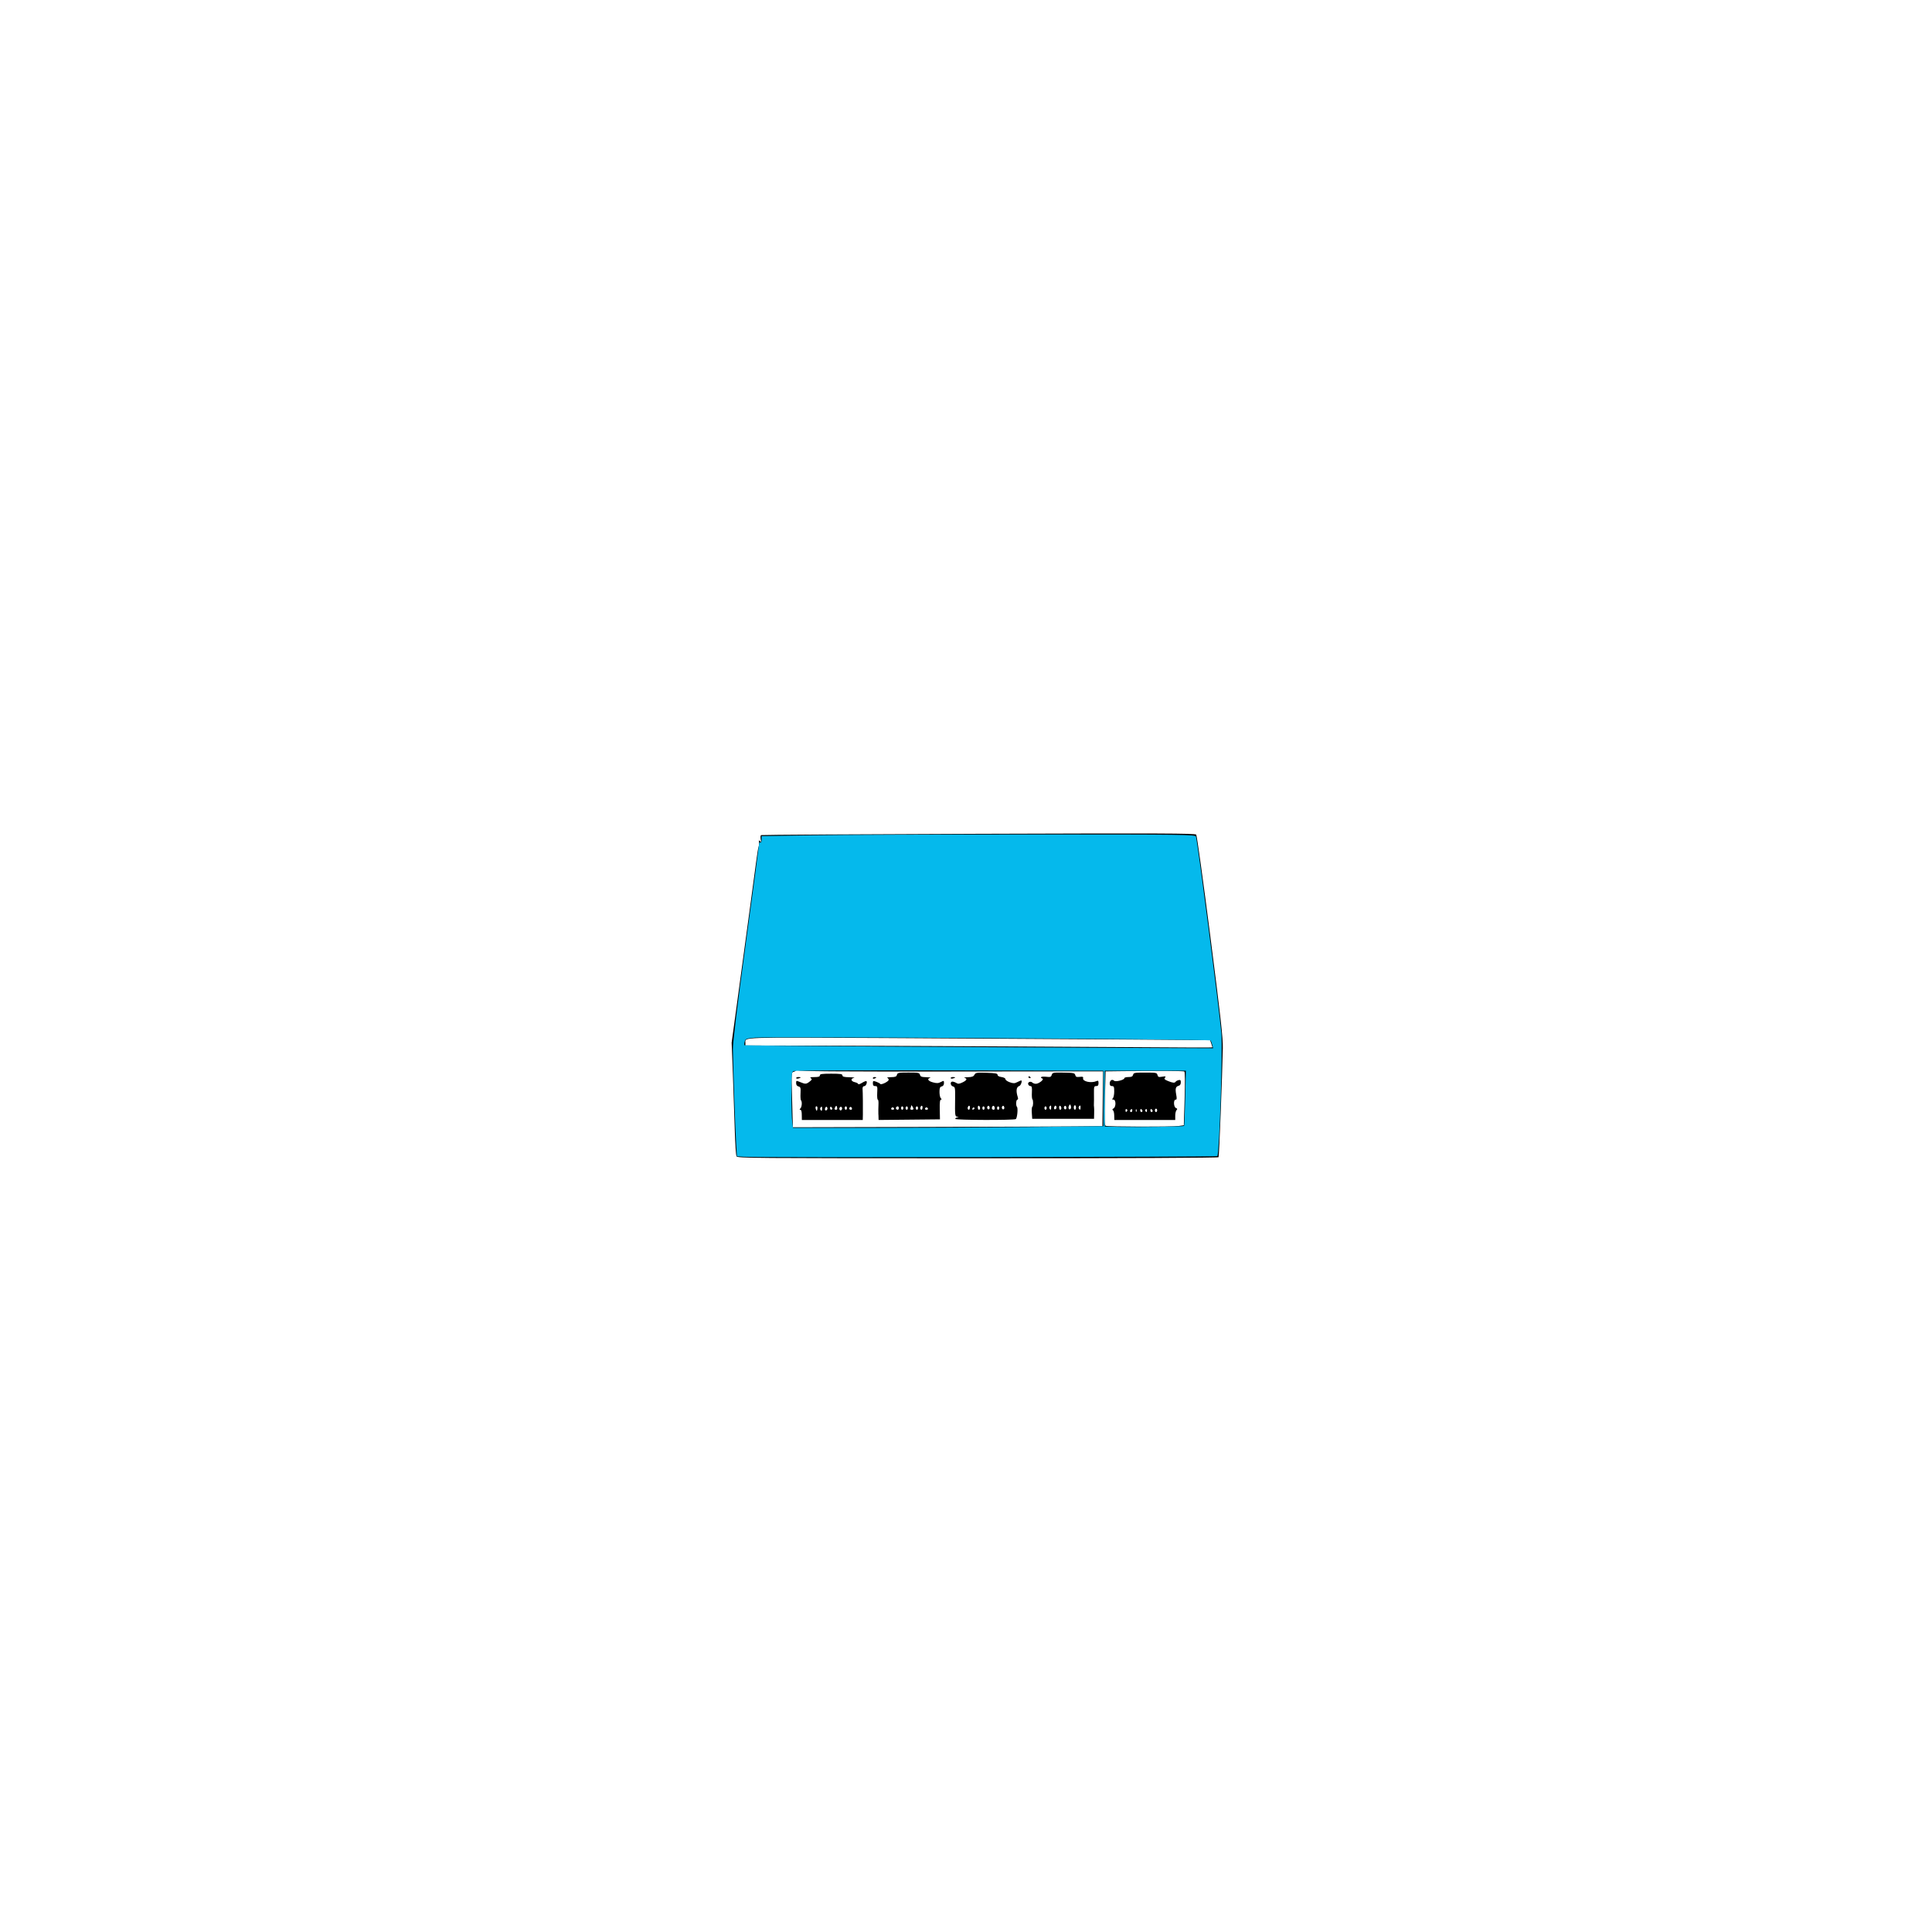 <?xml version="1.0" encoding="UTF-8" standalone="no"?>
<svg
   xmlns:dc="http://purl.org/dc/elements/1.1/"
   xmlns:cc="http://creativecommons.org/ns#"
   xmlns:rdf="http://www.w3.org/1999/02/22-rdf-syntax-ns#"
   xmlns:svg="http://www.w3.org/2000/svg"
   xmlns="http://www.w3.org/2000/svg"
   xmlns:sodipodi="http://sodipodi.sourceforge.net/DTD/sodipodi-0.dtd"
   xmlns:inkscape="http://www.inkscape.org/namespaces/inkscape"
   width="50mm"
   height="50mm"
   viewBox="0 0 50 50"
   version="1.1"
   id="svg8"
   inkscape:version="1.0.1 (0767f8302a, 2020-10-17)"
   sodipodi:docname="switch-connected.svg">
  <defs
     id="defs2" />
  <sodipodi:namedview
     id="base"
     pagecolor="#ffffff"
     bordercolor="#666666"
     borderopacity="1.0"
     inkscape:pageopacity="0.0"
     inkscape:pageshadow="2"
     inkscape:zoom="11.2"
     inkscape:cx="110.85073"
     inkscape:cy="98.121936"
     inkscape:document-units="mm"
     inkscape:current-layer="layer1"
     inkscape:document-rotation="0"
     showgrid="false"
     inkscape:window-width="1848"
     inkscape:window-height="1016"
     inkscape:window-x="72"
     inkscape:window-y="27"
     inkscape:window-maximized="1"
     inkscape:snap-center="false" />
  <g
     inkscape:label="Layer 1"
     inkscape:groupmode="layer"
     id="layer1">
    <path
       style="fill:#000000;stroke-width:0.029"
       d="m 19.061,29.925 c -0.015,-0.028 -0.035,-0.334 -0.045,-0.679 -0.01,-0.345 -0.032,-0.996 -0.049,-1.445 l -0.032,-0.817 0.106,-0.774 c 0.058,-0.426 0.138,-1.01 0.176,-1.299 0.039,-0.289 0.123,-0.913 0.188,-1.387 0.065,-0.474 0.138,-1.019 0.163,-1.212 0.025,-0.193 0.053,-0.37 0.063,-0.394 0.01,-0.024 0.015,-0.077 0.012,-0.117 -0.005,-0.06 1.66e-4,-0.065 0.027,-0.029 0.026,0.035 0.03,0.024 0.017,-0.05 -0.009,-0.052 -0.005,-0.101 0.009,-0.109 0.014,-0.008 2.546,-0.024 5.627,-0.034 4.731,-0.016 5.608,-0.012 5.635,0.021 0.018,0.022 0.182,1.203 0.364,2.624 0.272,2.126 0.33,2.641 0.324,2.905 -0.016,0.78 -0.095,2.793 -0.11,2.819 -0.011,0.018 -2.309,0.028 -6.233,0.028 -5.89,0 -6.217,-0.003 -6.243,-0.051 z m 8.74,-0.774 0.73,-0.007 0.008,-0.709 0.008,-0.709 -3.929,0.004 c -3.03,0.003 -3.938,-0.004 -3.971,-0.032 -0.025,-0.02 -0.042,-0.023 -0.042,-0.006 0,0.016 -0.028,0.037 -0.063,0.046 -0.063,0.016 -0.063,0.018 -0.044,0.653 0.011,0.35 0.019,0.669 0.019,0.71 l 1.24e-4,0.073 3.277,-0.008 c 1.802,-0.004 3.606,-0.011 4.007,-0.015 z m -7.051,-0.299 c 0,-0.083 -0.013,-0.131 -0.035,-0.131 -0.027,0 -0.027,-0.008 0,-0.035 0.038,-0.038 0.048,-0.176 0.015,-0.209 -0.011,-0.011 -0.017,-0.093 -0.012,-0.182 0.007,-0.143 3.24e-4,-0.164 -0.053,-0.178 -0.04,-0.01 -0.061,-0.04 -0.061,-0.086 0,-0.069 0.001,-0.069 0.106,-0.026 0.135,0.056 0.156,0.055 0.245,-0.015 0.062,-0.049 0.066,-0.062 0.029,-0.086 -0.032,-0.021 -0.007,-0.029 0.095,-0.029 0.104,-3.23e-4 0.139,-0.012 0.139,-0.044 0,-0.036 0.052,-0.044 0.292,-0.044 0.24,0 0.292,0.008 0.292,0.044 0,0.034 0.042,0.045 0.182,0.048 0.1,0.002 0.153,0.01 0.117,0.017 -0.095,0.018 -0.081,0.088 0.022,0.111 0.048,0.011 0.088,0.032 0.088,0.048 0,0.016 0.044,0.002 0.098,-0.031 0.054,-0.033 0.105,-0.053 0.114,-0.044 0.029,0.029 -0.013,0.129 -0.054,0.129 -0.036,0 -0.053,0.035 -0.045,0.093 0.005,0.038 0.011,0.506 0.007,0.644 l -0.003,0.139 h -0.788 -0.788 z m 0.397,-0.212 c -0.032,-0.032 -0.054,0.019 -0.031,0.072 0.022,0.05 0.023,0.05 0.035,-0.001 0.007,-0.029 0.005,-0.061 -0.004,-0.071 z m 0.129,0.045 c 0,-0.047 -0.009,-0.056 -0.032,-0.032 -0.018,0.018 -0.024,0.047 -0.013,0.064 0.03,0.049 0.045,0.038 0.045,-0.032 z m 0.131,-0.024 c -0.016,-0.026 -0.027,-0.026 -0.045,0.003 -0.031,0.05 -5.28e-4,0.099 0.038,0.061 0.016,-0.016 0.019,-0.045 0.008,-0.064 z m 0.38,5.63e-4 c -0.014,-0.023 -0.031,-0.025 -0.05,-0.005 -0.016,0.016 -0.02,0.045 -0.008,0.063 0.014,0.023 0.031,0.025 0.05,0.005 0.016,-0.016 0.02,-0.045 0.008,-0.063 z m -0.248,0.031 c 0,-0.015 -0.013,-0.036 -0.029,-0.046 -0.016,-0.01 -0.029,0.002 -0.029,0.027 0,0.025 0.013,0.046 0.029,0.046 0.016,0 0.029,-0.012 0.029,-0.027 z m 0.125,-0.033 c -0.012,-0.046 -0.022,-0.052 -0.041,-0.022 -0.036,0.057 -0.031,0.083 0.015,0.083 0.027,0 0.036,-0.02 0.025,-0.061 z m 0.255,0.017 c 0,-0.024 -0.013,-0.044 -0.029,-0.044 -0.016,0 -0.029,0.02 -0.029,0.044 0,0.024 0.013,0.044 0.029,0.044 0.016,0 0.029,-0.02 0.029,-0.044 z m 0.127,1.65e-4 c -0.009,-0.024 -0.029,-0.036 -0.043,-0.027 -0.041,0.025 -0.03,0.071 0.017,0.071 0.026,0 0.036,-0.017 0.026,-0.044 z m 0.686,0.168 c -0.002,-0.077 -9.86e-4,-0.195 0.003,-0.263 0.004,-0.068 -0.004,-0.124 -0.018,-0.124 -0.013,2.9e-5 -0.02,-0.079 -0.015,-0.175 0.009,-0.161 0.005,-0.175 -0.051,-0.175 -0.045,0 -0.061,-0.018 -0.061,-0.071 0,-0.067 0.006,-0.069 0.088,-0.041 0.048,0.017 0.095,0.042 0.103,0.056 0.021,0.034 0.218,-0.062 0.218,-0.107 0,-0.02 -0.016,-0.043 -0.036,-0.051 -0.02,-0.008 0.024,-0.016 0.099,-0.017 0.11,-0.002 0.138,-0.013 0.151,-0.061 0.014,-0.053 0.04,-0.058 0.298,-0.058 0.258,0 0.284,0.005 0.298,0.058 0.013,0.048 0.041,0.059 0.165,0.062 0.082,0.002 0.127,0.009 0.099,0.017 -0.091,0.024 -0.054,0.084 0.072,0.117 0.099,0.026 0.139,0.025 0.204,-0.009 0.078,-0.04 0.081,-0.039 0.081,0.028 0,0.046 -0.02,0.076 -0.058,0.086 -0.047,0.012 -0.058,0.04 -0.058,0.144 0,0.071 0.016,0.144 0.035,0.163 0.026,0.026 0.026,0.035 8.45e-4,0.035 -0.024,0 -0.033,0.077 -0.029,0.255 l 0.005,0.255 -0.794,0.008 -0.794,0.008 -0.004,-0.139 z m 0.407,-0.156 c -0.006,-0.017 -0.023,-0.031 -0.038,-0.031 -0.015,0 -0.032,0.014 -0.038,0.031 -0.006,0.017 0.011,0.031 0.038,0.031 0.027,0 0.044,-0.014 0.038,-0.031 z m 0.122,-0.012 c 0,-0.024 -0.012,-0.044 -0.027,-0.044 -0.037,0 -0.063,0.046 -0.04,0.069 0.033,0.033 0.067,0.02 0.067,-0.025 z m 0.117,0 c 0,-0.024 -0.013,-0.044 -0.029,-0.044 -0.016,0 -0.029,0.02 -0.029,0.044 0,0.024 0.013,0.044 0.029,0.044 0.016,0 0.029,-0.02 0.029,-0.044 z m 0.117,0 c 0,-0.024 -0.013,-0.044 -0.029,-0.044 -0.016,0 -0.029,0.02 -0.029,0.044 0,0.024 0.013,0.044 0.029,0.044 0.016,0 0.029,-0.02 0.029,-0.044 z m 0.146,0.022 c -5.63e-4,-0.028 -0.057,-0.116 -0.058,-0.09 -2.38e-4,0.011 -0.008,0.04 -0.018,0.066 -0.012,0.03 -0.002,0.046 0.029,0.046 0.026,0 0.047,-0.01 0.046,-0.022 z m 0.117,-0.022 c 0,-0.024 -0.013,-0.044 -0.029,-0.044 -0.016,0 -0.029,0.02 -0.029,0.044 0,0.024 0.013,0.044 0.029,0.044 0.016,0 0.029,-0.02 0.029,-0.044 z m 0.117,-0.016 c 0,-0.033 -0.013,-0.052 -0.029,-0.042 -0.016,0.01 -0.029,0.037 -0.029,0.06 0,0.023 0.013,0.042 0.029,0.042 0.016,0 0.029,-0.027 0.029,-0.06 z m 0.14,0.029 c -0.006,-0.017 -0.023,-0.031 -0.038,-0.031 -0.015,0 -0.032,0.014 -0.038,0.031 -0.006,0.017 0.011,0.031 0.038,0.031 0.027,0 0.044,-0.014 0.038,-0.031 z m 0.706,0.267 c 0,-0.015 0.023,-0.033 0.051,-0.04 0.049,-0.013 0.049,-0.014 0,-0.017 -0.057,-0.004 -0.06,-0.027 -0.054,-0.48 0.003,-0.265 -8.1e-4,-0.288 -0.055,-0.303 -0.068,-0.018 -0.081,-0.125 -0.015,-0.125 0.024,0 0.07,0.016 0.101,0.035 0.046,0.029 0.076,0.026 0.16,-0.014 0.113,-0.054 0.132,-0.097 0.053,-0.118 -0.028,-0.007 0.011,-0.015 0.087,-0.017 0.106,-0.003 0.145,-0.017 0.169,-0.063 0.029,-0.054 0.055,-0.059 0.315,-0.051 0.228,0.007 0.283,0.017 0.283,0.052 0,0.028 0.037,0.049 0.102,0.058 0.061,0.009 0.102,0.031 0.102,0.055 0,0.022 0.05,0.058 0.112,0.08 0.096,0.033 0.124,0.032 0.196,-0.004 0.046,-0.024 0.091,-0.043 0.099,-0.043 0.035,0 -0.006,0.129 -0.045,0.142 -0.081,0.026 -0.095,0.126 -0.041,0.296 0.011,0.034 0.006,0.059 -0.012,0.059 -0.034,0 -0.043,0.153 -0.011,0.186 0.032,0.032 0.007,0.293 -0.03,0.317 -0.05,0.032 -1.567,0.028 -1.567,-0.005 z m 0.38,-0.296 c 0,-0.033 -0.013,-0.052 -0.029,-0.042 -0.016,0.01 -0.029,0.037 -0.029,0.06 0,0.023 0.013,0.042 0.029,0.042 0.016,0 0.029,-0.027 0.029,-0.06 z m 0.119,0.023 c -0.004,-0.035 -0.044,-0.028 -0.056,0.009 -0.006,0.019 0.004,0.03 0.023,0.023 0.019,-0.006 0.034,-0.021 0.033,-0.033 z m 0.144,-0.005 c 0,-0.023 -0.013,-0.05 -0.029,-0.06 -0.016,-0.01 -0.029,0.009 -0.029,0.042 0,0.033 0.013,0.06 0.029,0.06 0.016,0 0.029,-0.019 0.029,-0.042 z m 0.117,-0.002 c 0,-0.024 -0.013,-0.044 -0.029,-0.044 -0.016,0 -0.029,0.02 -0.029,0.044 0,0.024 0.013,0.044 0.029,0.044 0.016,0 0.029,-0.02 0.029,-0.044 z m 0.126,-0.032 c -0.011,-0.029 -0.027,-0.035 -0.046,-0.016 -0.033,0.033 -0.001,0.101 0.037,0.077 0.014,-0.009 0.018,-0.036 0.009,-0.061 z m 0.137,0.034 c 0,-0.023 -0.012,-0.049 -0.026,-0.058 -0.03,-0.019 -0.066,0.057 -0.04,0.083 0.031,0.031 0.066,0.018 0.066,-0.025 z m 0.117,-0.002 c 0,-0.024 -0.013,-0.044 -0.029,-0.044 -0.016,0 -0.029,0.02 -0.029,0.044 0,0.024 0.013,0.044 0.029,0.044 0.016,0 0.029,-0.02 0.029,-0.044 z m 0.126,-0.032 c -0.011,-0.029 -0.027,-0.035 -0.046,-0.016 -0.033,0.033 -0.001,0.101 0.037,0.077 0.014,-0.009 0.018,-0.036 0.009,-0.061 z m 0.716,0.161 c -0.006,-0.082 -2.56e-4,-0.155 0.012,-0.162 0.027,-0.017 0.029,-0.169 0.002,-0.195 -0.011,-0.011 -0.017,-0.092 -0.012,-0.18 0.006,-0.125 -0.002,-0.16 -0.035,-0.16 -0.024,0 -0.051,-0.02 -0.06,-0.045 -0.022,-0.056 0.061,-0.092 0.106,-0.047 0.018,0.018 0.06,0.033 0.093,0.032 0.078,-8.45e-4 0.22,-0.115 0.169,-0.135 -0.082,-0.033 -0.028,-0.06 0.092,-0.047 0.112,0.013 0.131,0.007 0.148,-0.049 0.019,-0.059 0.037,-0.063 0.307,-0.058 0.261,0.004 0.289,0.01 0.302,0.063 0.012,0.047 0.034,0.056 0.115,0.047 0.078,-0.009 0.097,-0.002 0.088,0.033 -0.022,0.086 0.211,0.137 0.348,0.076 0.041,-0.018 0.051,-0.008 0.051,0.053 0,0.057 -0.015,0.076 -0.06,0.076 -0.055,0 -0.06,0.017 -0.058,0.197 0.002,0.108 9.86e-4,0.223 -0.001,0.255 -0.002,0.032 -9.16e-4,0.072 0.003,0.088 0.004,0.016 0.005,0.092 0.003,0.168 l -0.003,0.139 h -0.8 -0.8 l -0.01,-0.149 z m 0.384,-0.129 c 0,-0.024 -0.013,-0.044 -0.029,-0.044 -0.016,0 -0.029,0.02 -0.029,0.044 0,0.024 0.013,0.044 0.029,0.044 0.016,0 0.029,-0.02 0.029,-0.044 z m 0.117,-0.02 c 0,-0.047 -0.009,-0.056 -0.032,-0.032 -0.018,0.018 -0.024,0.047 -0.013,0.064 0.03,0.049 0.045,0.038 0.045,-0.032 z m 0.131,-0.024 c -0.016,-0.026 -0.027,-0.026 -0.045,0.003 -0.031,0.05 -5.63e-4,0.099 0.038,0.061 0.016,-0.016 0.019,-0.045 0.008,-0.064 z m 0.132,0.046 c 0,-0.023 -0.013,-0.05 -0.029,-0.06 -0.016,-0.01 -0.029,0.009 -0.029,0.042 0,0.033 0.013,0.06 0.029,0.06 0.016,0 0.029,-0.019 0.029,-0.042 z m 0.126,-0.034 c -0.011,-0.029 -0.027,-0.035 -0.046,-0.016 -0.033,0.033 -0.001,0.101 0.037,0.077 0.014,-0.009 0.018,-0.036 0.009,-0.061 z m 0.119,-0.025 c -0.018,-0.047 -0.022,-0.047 -0.046,-0.005 -0.032,0.056 -8.3e-5,0.123 0.039,0.083 0.015,-0.015 0.018,-0.05 0.007,-0.079 z m 0.135,0.042 c 0,-0.032 -0.013,-0.058 -0.029,-0.058 -0.016,0 -0.029,0.026 -0.029,0.058 0,0.032 0.013,0.058 0.029,0.058 0.016,0 0.029,-0.026 0.029,-0.058 z m 0.117,-0.006 c 0,-0.047 -0.009,-0.056 -0.032,-0.032 -0.018,0.018 -0.024,0.047 -0.013,0.064 0.03,0.049 0.045,0.038 0.045,-0.032 z M 20.604,27.9 c 0,-0.015 0.026,-0.026 0.058,-0.026 0.032,0 0.058,0.005 0.058,0.011 0,0.006 -0.026,0.018 -0.058,0.026 -0.032,0.008 -0.058,0.003 -0.058,-0.011 z m 1.985,0.002 c 0,-0.016 0.02,-0.028 0.044,-0.028 0.024,0 0.044,0.005 0.044,0.011 0,0.006 -0.02,0.019 -0.044,0.028 -0.024,0.009 -0.044,0.004 -0.044,-0.011 z m 2.014,-0.002 c 0,-0.015 0.026,-0.026 0.058,-0.026 0.032,0 0.058,0.005 0.058,0.011 0,0.006 -0.026,0.018 -0.058,0.026 -0.032,0.008 -0.058,0.003 -0.058,-0.011 z m 2.014,-0.028 c 0,-0.017 0.013,-0.023 0.029,-0.013 0.016,0.01 0.029,0.024 0.029,0.031 0,0.007 -0.013,0.013 -0.029,0.013 -0.016,0 -0.029,-0.014 -0.029,-0.031 z m 3.889,1.268 0.131,-0.018 0.021,-0.687 c 0.013,-0.434 0.01,-0.694 -0.007,-0.705 -0.026,-0.016 -0.778,-0.02 -1.657,-0.008 l -0.382,0.005 -0.017,0.693 c -0.012,0.513 -0.008,0.699 0.017,0.715 0.041,0.026 1.708,0.03 1.894,0.005 z m -1.67,-0.272 c 0,-0.063 -0.015,-0.124 -0.033,-0.135 -0.023,-0.014 -0.018,-0.029 0.015,-0.047 0.067,-0.038 0.066,-0.228 -0.002,-0.228 -0.039,0 -0.042,-0.008 -0.015,-0.035 0.019,-0.019 0.035,-0.098 0.035,-0.175 0,-0.121 -0.008,-0.14 -0.058,-0.14 -0.042,0 -0.058,-0.019 -0.058,-0.07 0,-0.078 0.064,-0.117 0.112,-0.069 0.037,0.037 0.267,-0.02 0.267,-0.067 0,-0.015 0.047,-0.028 0.105,-0.028 0.08,0 0.108,-0.014 0.12,-0.058 0.014,-0.054 0.04,-0.058 0.315,-0.058 0.282,0 0.301,0.004 0.316,0.062 0.014,0.054 0.031,0.06 0.123,0.045 0.089,-0.014 0.101,-0.011 0.072,0.024 -0.028,0.033 -0.013,0.05 0.074,0.086 0.123,0.051 0.178,0.057 0.201,0.02 0.009,-0.014 0.042,-0.033 0.075,-0.041 0.047,-0.012 0.059,-0.001 0.059,0.058 0,0.048 -0.02,0.078 -0.056,0.088 -0.077,0.02 -0.092,0.074 -0.063,0.228 0.019,0.104 0.016,0.131 -0.015,0.131 -0.061,0 -0.053,0.193 0.009,0.217 0.037,0.014 0.041,0.027 0.015,0.053 -0.019,0.019 -0.034,0.084 -0.034,0.145 v 0.111 h -0.788 -0.788 z m 0.335,-0.116 c 0.009,-0.015 0.004,-0.035 -0.013,-0.046 -0.016,-0.01 -0.03,0.002 -0.03,0.027 0,0.051 0.018,0.059 0.043,0.018 z m 0.133,-0.018 c 0,-0.025 -0.013,-0.037 -0.029,-0.027 -0.016,0.01 -0.029,0.03 -0.029,0.046 0,0.015 0.013,0.027 0.029,0.027 0.016,0 0.029,-0.02 0.029,-0.046 z m 0.108,-0.018 c -0.009,-0.023 -0.016,-0.016 -0.018,0.018 -0.001,0.031 0.006,0.048 0.015,0.038 0.01,-0.01 0.011,-0.035 0.002,-0.056 z m 0.155,0.036 c 0,-0.015 -0.013,-0.036 -0.029,-0.046 -0.016,-0.01 -0.029,0.002 -0.029,0.027 0,0.025 0.013,0.046 0.029,0.046 0.016,0 0.029,-0.012 0.029,-0.027 z m 0.117,-0.018 c 0,-0.025 -0.013,-0.037 -0.03,-0.027 -0.016,0.01 -0.022,0.031 -0.013,0.046 0.025,0.04 0.043,0.033 0.043,-0.018 z m 0.146,0.018 c 0,-0.015 -0.013,-0.036 -0.029,-0.046 -0.016,-0.01 -0.029,0.002 -0.029,0.027 0,0.025 0.013,0.046 0.029,0.046 0.016,0 0.029,-0.012 0.029,-0.027 z m 0.117,-0.016 c 0,-0.024 -0.013,-0.044 -0.029,-0.044 -0.016,0 -0.029,0.02 -0.029,0.044 0,0.024 0.013,0.044 0.029,0.044 0.016,0 0.029,-0.02 0.029,-0.044 z m 1.431,-1.631 c 0,-0.006 -0.014,-0.05 -0.031,-0.099 l -0.031,-0.088 -2.429,-0.018 c -1.336,-0.01 -4.03,-0.026 -5.987,-0.036 -3.826,-0.019 -3.608,-0.027 -3.609,0.127 l -4.58e-4,0.066 1.861,0.004 c 1.879,0.004 8.5,0.038 9.62,0.048 0.333,0.003 0.606,0.001 0.606,-0.004 z"
       id="path162" />
    <path
       style="fill:#05b9ec;stroke-width:0.032"
       d="m 19.254,29.937 -0.182,-0.012 -0.019,-0.296 c -0.021,-0.321 -0.081,-2.024 -0.086,-2.468 -0.002,-0.186 0.106,-1.077 0.338,-2.775 0.188,-1.376 0.341,-2.524 0.341,-2.552 0,-0.028 0.014,-0.041 0.032,-0.03 0.019,0.012 0.032,-0.019 0.032,-0.073 v -0.093 l 1.279,-0.021 c 0.703,-0.012 3.229,-0.021 5.612,-0.021 4.099,-4.2e-5 4.334,0.003 4.35,0.056 0.046,0.15 0.602,4.454 0.656,5.075 0.038,0.445 -0.048,3.139 -0.103,3.193 -0.024,0.024 -11.895,0.041 -12.249,0.017 z m 7.416,-0.77 1.887,-0.021 v -0.718 -0.718 l -3.981,-0.009 c -2.19,-0.005 -4.007,0.003 -4.038,0.017 -0.051,0.023 -0.056,0.084 -0.056,0.599 0,0.315 0.009,0.641 0.02,0.723 l 0.02,0.149 h 2.13 c 1.171,0 2.979,-0.01 4.017,-0.021 z m 3.974,-0.029 c 0.007,-0.006 0.02,-0.33 0.029,-0.72 l 0.017,-0.709 h -1.05 -1.05 v 0.723 0.723 l 0.426,0.009 c 0.468,0.01 1.61,-0.008 1.629,-0.025 z m 0.729,-2.097 c -0.012,-0.049 -0.033,-0.1 -0.046,-0.114 -0.032,-0.033 -11.46,-0.104 -11.786,-0.073 -0.229,0.022 -0.251,0.03 -0.269,0.103 -0.011,0.044 -0.013,0.086 -0.005,0.094 0.012,0.012 5.918,0.052 10.878,0.073 l 1.25,0.005 z"
       id="path1495" />
  </g>
</svg>
